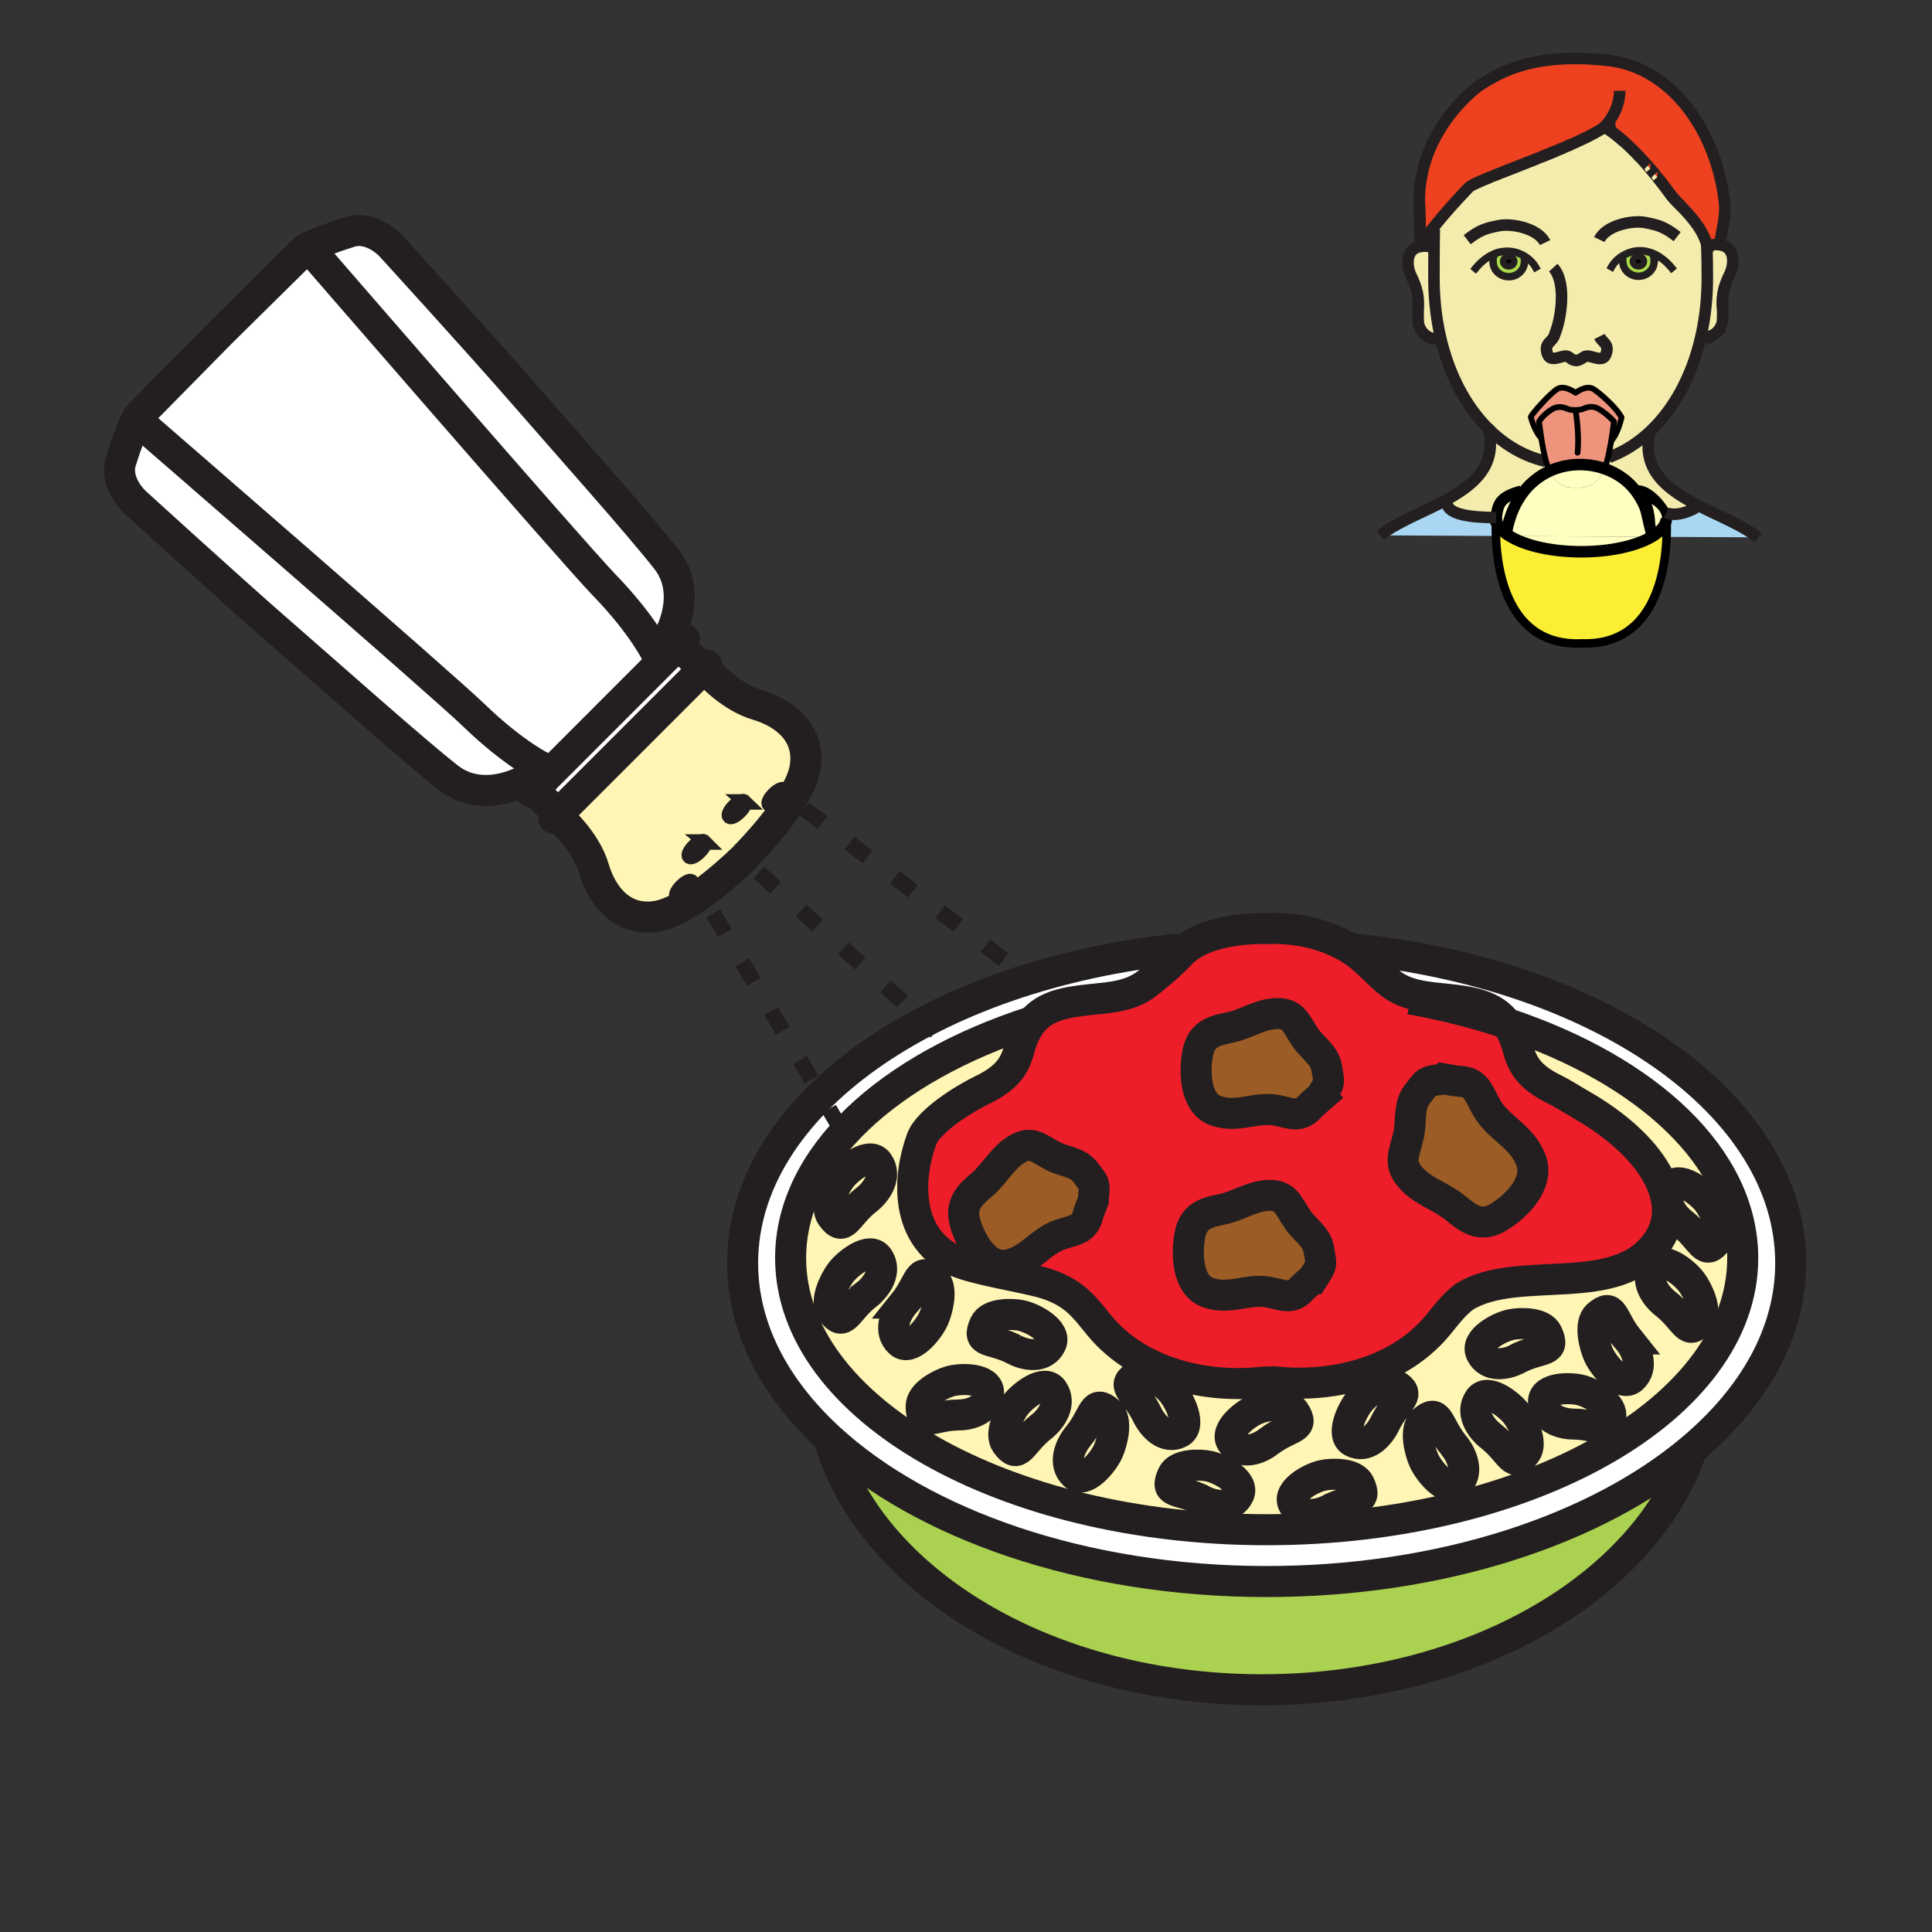 <?xml version="1.0"?><svg xmlns="http://www.w3.org/2000/svg" width="850.48" height="850.484" viewBox="0 0 850.48 850.484" overflow="visible"><rect x="0" y="0" width="850.48" height="850.484" fill="#333333" stroke="none"/><path d="M772.541 235.614l-.624.917-38.27-.199c.152-4.16-.004-7.191-.069-8.181v-.004c.004-.105.007-.21.007-.315 0-.062 0-.123-.003-.185-.004-.011-.004-.021-.004-.033 0 0 .004-.003 0-.007a5.682 5.682 0 0 0-.388-1.846l.286-.105c2.901 1.451 7.979.725 13.056-2.176l.417-1.309c8.921 4.646 18.763 8.512 25.592 13.443z" fill="#a9d7f3"></path><path d="M751.449 108.228l.682-.007a9.906 9.906 0 0 1 3.351-.577c.563 0 1.14.047 1.73.142 7.075 1.135 6.121 9.077 4.178 13.034-.958 1.951-1.632 3.655-2.104 5.189-.058.192-.116.38-.167.565-.047.17-.094.337-.138.504-.058.229-.116.454-.163.671-.072.305-.135.602-.185.893-.494 2.611-.418 4.787-.345 7.107.054 1.715.108 3.511-.062 5.618-.109 1.331-.893 3.264-2.404 4.783-.088.091-.182.178-.276.265a7.712 7.712 0 0 1-.595.497c-.21.156-.428.304-.652.446a8.32 8.32 0 0 1-.718.388 8.838 8.838 0 0 1-.78.319c-.986.341-2.114.508-3.383.421a10.6 10.6 0 0 1-.726-.076c1.875-8.134 2.879-16.885 2.879-26.074 0-4.896-.062-8.326-.214-14.107h.092z" fill="#f4ecad" class="aac-skin-fill"></path><path d="M706.296 55.967c-3.289 2.295-8.648 4.954-14.854 7.695-.362.16-.732.323-1.103.482-.739.323-1.49.649-2.252.972-.569.243-1.146.486-1.723.732-.388.16-.776.323-1.164.486a531.968 531.968 0 0 1-5.323 2.187c-.595.239-1.193.479-1.792.722l-1.196.479c-3.185 1.272-6.357 2.517-9.382 3.706-2.273.888-4.461 1.748-6.517 2.564-.171.065-.341.134-.512.203-.337.134-.674.265-1.004.399-.33.13-.656.261-.979.392-.322.127-.639.257-.954.384-.623.25-1.232.497-1.82.74l-.863.355c-.282.116-.562.232-.834.348-.271.112-.536.225-.798.337a44.05 44.05 0 0 0-.765.326c-.247.105-.49.21-.726.315-.235.102-.468.203-.688.305a78.381 78.381 0 0 0-1.545.711c-.189.087-.366.178-.541.261-.953.472-1.679.881-2.136 1.215 0 0-9.483 9.773-16.051 18.183-2.063 2.647-3.84 5.153-4.946 7.184a17.67 17.67 0 0 0-.432.831l-.62-20.04c0-31.982 26.096-50.542 26.096-50.542 3.024-2.053 5.041-3.083 5.041-3.083 13.316-7.92 30.531-10.712 52.489-8.152 26.513 3.09 46.861 29.501 50.741 62.372.631 5.345-.885 10.995-1.81 16.652l-1.854 1.955a9.915 9.915 0 0 0-3.351.577l-.682.007a10.64 10.64 0 0 0-.102-.442c-1.639-6.579-6.97-12.5-11.118-16.819-.192-.203-.385-.399-.573-.595-.186-.192-.37-.385-.552-.569-.09-.094-.181-.185-.268-.279-1.415-1.461-2.59-2.688-3.271-3.63a187.611 187.611 0 0 0-5.335-7.024c-.214-.268-.424-.533-.638-.798 0-.003-.004-.003-.004-.003-.424-.526-.845-1.041-1.258-1.545a76.827 76.827 0 0 0-.958-1.142c-.091-.116-.185-.225-.279-.337-.203-.239-.406-.475-.605-.711l-.004-.003a145.32 145.32 0 0 0-4.608-5.139c-.272-.29-.544-.577-.816-.856-.62-.649-1.226-1.266-1.82-1.857a108.811 108.811 0 0 0-3.782-3.604 104.661 104.661 0 0 0-1.679-1.479 72.737 72.737 0 0 0-2.893-2.368 49.765 49.765 0 0 0-3.249-2.339c-.178-.116-.334-.218-.476-.305-.047-.029-.091-.058-.134-.083-.428-.269-.649-.384-.649-.384-.028.015-.05.033-.079.051z" fill="#ed4120" class="aac-hair-fill"></path><path d="M712.309 114.023l1.966.019c.015.217.084.442.084.961 0 3.645 3.093 6.6 6.915 6.6 3.812 0 6.908-2.956 6.908-6.6 0-.591.022-.99-.011-1.342a1.7 1.7 0 0 0-.04-.276c.004-.003.004-.003 0-.003a2.293 2.293 0 0 0-.13-.414l.344-1.103c-2.085-.979-4.352-1.526-6.777-1.476-3.308.077-6.706 1.447-9.259 3.634zm-18.255 44.671c-.087.015-.171.025-.262.04l.588-.037c-.112 0-.225 0-.326-.003zm-39.177-45.385l2.39.493c-.043.366-.015.78-.015 1.404 0 3.648 3.098 6.6 6.912 6.6 3.818 0 6.908-2.952 6.908-6.6l1.335-1.549c-2.455-1.853-5.53-2.995-8.537-3.064a14.734 14.734 0 0 0-3.22.291c-.377.072-.751.163-1.117.272a9.601 9.601 0 0 0-.548.167c-.544.174-1.08.381-1.599.613-.866.386-1.704.851-2.509 1.373zm-20.612 35.742c-1.97-8.316-3.025-17.288-3.025-26.716 0-3.017.004-8.308.048-13.411.021-2.857.058-5.657.112-7.971l-.624-.486c6.567-8.41 16.051-18.183 16.051-18.183.457-.334 1.183-.744 2.136-1.215.175-.083.352-.17.541-.261a78.381 78.381 0 0 1 2.233-1.016c.235-.105.479-.21.726-.315.25-.109.504-.218.765-.326.262-.113.526-.225.798-.337.272-.112.552-.229.834-.348.283-.116.569-.236.863-.355.588-.243 1.197-.49 1.82-.74l.954-.384c.323-.127.649-.258.979-.392l1.004-.399c.171-.069.341-.138.512-.203 2.056-.813 4.243-1.672 6.517-2.564 3.024-1.186 6.197-2.434 9.382-3.706l1.196-.479a488.427 488.427 0 0 0 10.002-4.127 220.02 220.02 0 0 0 2.252-.972c.37-.16.74-.323 1.103-.482 6.205-2.742 11.564-5.4 14.854-7.695.139.124.396.232.729.33.043.025.087.054.134.083a18.182 18.182 0 0 1 .657.425c.127.083.258.174.399.268.21.145.438.301.686.475.572.406 1.236.896 1.983 1.476.428.333.885.696 1.367 1.088.482.396.99.823 1.526 1.28a104.661 104.661 0 0 1 1.679 1.479c1.019.925 2.117 1.955 3.281 3.104.164.164.334.33.501.5.595.591 1.2 1.208 1.82 1.857.272.279.54.566.816.856a143.562 143.562 0 0 1 4.608 5.139c.004.003 0 .003 0 .003.203.232.403.468.609.711.095.112.188.221.279.337.319.374.635.754.958 1.142.413.504.834 1.019 1.258 1.545.004.003 0 .003 0 .003.214.261.428.53.642.798a189.354 189.354 0 0 1 5.331 7.024c.682.943 1.857 2.169 3.275 3.63.087.094.178.185.268.279.182.185.363.377.552.569l.573.595c4.148 4.319 9.479 10.241 11.118 16.819l.011.442c.152 5.781.214 9.211.214 14.107 0 9.189-1.004 17.94-2.879 26.074-4.025 17.472-12.069 32.083-22.84 41.976-5.276 4.852-11.209 8.569-17.639 10.941l-.366-.09c.271-1.132.525-2.31.758-3.489.258-1.302.486-2.604.689-3.844l.119.018c2.941-3.285 4.41-10.205 4.41-10.205-.138-.396-1.883-2.734-1.883-2.734-2.229-2.981-8.051-8.287-10.658-9.802-3.111-1.82-7.698 1.726-7.698 1.726s-4.842-3.546-7.957-1.726c-3.111 1.813-11.241 10.894-11.761 12.362 0 0 1.469 5.886 4.41 9.171l.182-.029c.504 3.228 1.204 7.024 2.078 10.245l-.327.091c-9.189-2.169-17.516-6.985-24.587-13.886v-.004c-.312-.304-.62-.613-.929-.924-9.51-9.68-16.651-23.203-20.429-39.152z" fill="#f4ecad" class="aac-skin-fill"></path><path d="M732.08 223.785c-1.748-2.329-4.913-4.428-8.881-6.154 2.303 4.087 4.032 9.806 3.391 15.376-1.763-6.814-1.414-8.402-4.116-13.2-.392-.7-.834-1.327-1.222-1.944-3.427-5.454-8.791-9.403-14.919-11.539.558-1.443 1.065-3.206 1.516-5.088l.366.09c6.43-2.372 12.362-6.089 17.639-10.941l.359.384c-3.518 16.047 7.601 24.566 20.736 31.402l-.417 1.309c-5.077 2.901-10.154 3.626-13.056 2.176l-.286.105a7.798 7.798 0 0 0-1.11-1.976z" fill="#f4ecad" class="aac-skin-fill"></path><path d="M739.656 90.372c.188.196.381.392.573.595l-.573-.595zM739.104 89.802c.182.185.366.377.552.569-.188-.192-.37-.384-.552-.569zM735.565 85.893c.682.943 1.856 2.169 3.271 3.63-1.418-1.461-2.594-2.688-3.275-3.63a187.694 187.694 0 0 0-5.331-7.024c1.716 2.15 3.5 4.489 5.335 7.024z" fill="#9c5b16"></path><path d="M733.578 228.151c.065.99.222 4.021.069 8.181l-6.546-.036c3.953-2.328 6.318-5.128 6.477-8.145z" fill="#fff"></path><path d="M727.102 236.296l6.546.036c-.414 11.34-3.13 31.093-16.319 40.954-5.259 3.931-12.182 6.292-21.287 5.918l.094.029c-32.231 1.324-37.12-31.597-37.624-47.296l6.056.029s0 .003.004.003c.109.069.222.138.337.207 3.445 2.078 8.139 3.786 13.644 4.957 5.236 1.121 11.209 1.751 17.552 1.751 12.004 0 22.694-2.27 29.556-5.795.497-.256.98-.521 1.441-.793z" fill="#fbee34"></path><path d="M726.59 233.007c.642-5.57-1.088-11.289-3.391-15.376 3.968 1.726 7.133 3.826 8.881 6.154.871 1.411 1.429 2.759 1.498 3.822.004.003 0 .007 0 .007a.093.093 0 0 1 .004.033c.003.062.003.124.003.185 0 .105-.003.21-.007.315v.004c-.159 3.017-2.524 5.816-6.477 8.145l-1.187-.007c.331-1.077.549-2.176.676-3.282z" fill="#ffffc2"></path><path d="M733.578 227.614c0 .011 0 .022.004.033 0-.011 0-.022-.004-.033z" fill="#f4ecad" class="aac-skin-fill"></path><path d="M733.19 225.761c.231.606.366 1.222.388 1.846-.069-1.063-.627-2.412-1.498-3.822a7.798 7.798 0 0 1 1.11 1.976z" fill="#9e5b16"></path><path d="M729.593 78.07c.214.265.424.53.638.798-.214-.268-.428-.537-.642-.798h.004zM729.589 78.067l.004.003h-.004z" fill="#f4ecad" class="aac-skin-fill"></path><path d="M728.345 111.865l-.344 1.103c.058.142.102.276.13.414.004 0 .004 0 0 .003.019.087.033.182.04.276.033.352.011.75.011 1.342 0 3.645-3.097 6.6-6.908 6.6-3.822 0-6.915-2.956-6.915-6.6 0-.519-.069-.744-.084-.961l-1.966-.019c2.554-2.187 5.951-3.557 9.259-3.633 2.425-.051 4.692.496 6.777 1.475zm-4.616 3.196c0-1.226-1.117-2.223-2.495-2.223s-2.495.997-2.495 2.223c0 1.229 1.117 2.223 2.495 2.223s2.495-.994 2.495-2.223zM728.131 113.385z" fill="#abda4d"></path><path d="M727.373 75.38c.319.374.639.754.958 1.142-.323-.388-.639-.769-.958-1.142z" fill="#9c5b16"></path><path d="M725.915 236.289l1.187.007a28.31 28.31 0 0 1-1.443.794l-.004-.003c.094-.265.181-.53.26-.798z" fill="#9e5b16"></path><path d="M727.094 75.042c-.206-.243-.406-.479-.609-.711h.004c.199.236.402.472.605.711z" fill="#f4ecad" class="aac-skin-fill"></path><path fill="#f4ecad" d="M726.484 74.328l.004.004h-.004z" class="aac-skin-fill"></path><path d="M726.59 233.007a18.322 18.322 0 0 1-.675 3.282l-61.345-.319c-.004 0-.004 0-.004-.003a19.341 19.341 0 0 1-2.154-1.53l.71-.076c1.354-7.511 4.095-13.479 7.707-18.049 3.19-4.033 7.057-6.974 11.245-8.911.004.004.004.011.008.015 2.97 6.372 7.836 7.518 11.895 7.264 4.058.254 8.925-.892 11.895-7.264.156-.337.312-.704.461-1.091 6.128 2.136 11.492 6.085 14.919 11.539.388.617.83 1.244 1.222 1.944 2.702 4.796 2.353 6.385 4.116 13.199z" fill="#ffffc2"></path><path d="M664.57 235.97l61.345.319c-.079.268-.166.533-.261.798l.004.003c-6.861 3.525-17.552 5.795-29.556 5.795-6.343 0-12.315-.631-17.552-1.751-5.505-1.171-10.198-2.879-13.644-4.957-.114-.07-.226-.138-.336-.207z" fill="#ffffc2"></path><ellipse cx="721.233" cy="115.06" rx="2.495" ry="2.223"></ellipse><path d="M721.06 68.333c.272.279.544.566.816.856-.276-.29-.544-.576-.816-.856z" fill="#9c5b16"></path><path d="M718.738 65.976c.167.164.334.33.501.5-.167-.17-.337-.336-.501-.5zM714.598 62.107c.279.247.565.5.859.765-.294-.265-.58-.518-.859-.765zM713.777 61.393z" fill="#f4ecad" class="aac-skin-fill"></path><path d="M711.942 180.982s1.745 2.339 1.883 2.734c0 0-1.469 6.919-4.41 10.205l-.119-.018c.758-4.591 1.156-8.37 1.156-8.37s-2.68-3.115-6.574-5.451c-3.257-1.955-5.879-.519-7.261 0-1.389.522-4.758.605-6.143.087-1.386-.519-4.008-1.955-7.268 0-3.888 2.339-5.708 5.364-5.708 5.364s.333 3.129.961 7.151l-.182.029c-2.941-3.286-4.41-9.171-4.41-9.171.52-1.468 8.649-10.549 11.761-12.362 3.115-1.82 7.957 1.726 7.957 1.726s4.587-3.546 7.698-1.726c2.609 1.515 8.43 6.821 10.659 9.802z" fill="#ee947d"></path><path d="M712.251 60.112zM710.884 59.024c.428.33.885.692 1.367 1.088a92.644 92.644 0 0 0-1.367-1.088z" fill="#f4ecad" class="aac-skin-fill"></path><path d="M710.452 185.533s-.398 3.779-1.156 8.37c-.203 1.24-.432 2.542-.689 3.844a86.606 86.606 0 0 1-.758 3.489c-.45 1.882-.958 3.645-1.516 5.088-7.656-2.673-16.504-2.513-24.258 1.077-.562-1.211-1.077-2.759-1.537-4.471-.874-3.22-1.574-7.017-2.078-10.245-.628-4.022-.961-7.151-.961-7.151s1.82-3.024 5.708-5.364c3.26-1.955 5.882-.519 7.268 0 1.385.519 4.754.436 6.143-.087 1.382-.519 4.004-1.955 7.261 0 3.893 2.335 6.573 5.45 6.573 5.45z" fill="#ee947d"></path><path d="M708.9 57.548zM708.215 57.073c.21.142.438.301.686.475-.248-.173-.476-.33-.686-.475zM707.815 56.805c.127.083.258.17.399.268-.141-.094-.272-.185-.399-.268zM707.159 56.381z" fill="#f4ecad" class="aac-skin-fill"></path><path d="M706.333 206.324c-.149.388-.305.754-.461 1.091-2.97 6.372-7.837 7.518-11.895 7.264.015-.003.028-.003.043-.003h-.087c.015 0 .029 0 .044.003-4.059.254-8.925-.892-11.895-7.264-.004-.003-.004-.011-.008-.015 7.755-3.589 16.603-3.749 24.259-1.076z" fill="#ffffc2"></path><path d="M694.021 214.675c-.015 0-.028 0-.043.003-.015-.003-.029-.003-.044-.003h.087z" fill="#9e5b16"></path><path d="M690.34 64.145c.37-.16.74-.323 1.103-.482-.363.159-.733.322-1.103.482zM686.365 65.849c.577-.247 1.153-.489 1.723-.732-.569.246-1.146.489-1.723.732zM680.538 202.929c.46 1.712.976 3.26 1.537 4.471-4.188 1.937-8.055 4.878-11.245 8.911l-1.179-.083c-9.773 2.73-10.154 5.802-11.032 11.604-11.141 0-21.606-1.316-21.606-6.527l-1.494-.635c12.758-6.764 23.318-15.256 19.881-30.952l.225-.584c7.071 6.901 15.397 11.717 24.587 13.886l.326-.091zM679.878 68.522zM678.086 69.244c.599-.243 1.197-.482 1.792-.722-.595.243-1.193.482-1.792.722zM667.508 73.429c3.024-1.189 6.197-2.434 9.382-3.706-3.185 1.272-6.358 2.52-9.382 3.706z" fill="#f4ecad" class="aac-skin-fill"></path><path d="M657.267 113.802l-2.39-.493a18.672 18.672 0 0 1 2.51-1.375 15.918 15.918 0 0 1 3.264-1.052 14.79 14.79 0 0 1 3.22-.291c3.007.069 6.082 1.211 8.537 3.064l-1.335 1.549c0 3.648-3.09 6.6-6.908 6.6-3.814 0-6.912-2.952-6.912-6.6-.001-.622-.029-1.036.014-1.402zm6.876 3.496c1.374 0 2.491-.994 2.491-2.219 0-1.229-1.117-2.23-2.491-2.23-1.382 0-2.491 1.001-2.491 2.23-.001 1.225 1.109 2.219 2.491 2.219z" fill="#abda4d"></path><path d="M669.651 216.228l1.179.083c-3.612 4.569-6.354 10.538-7.707 18.049l-.71.076c-2.43-1.995-3.794-4.236-3.794-6.604.878-5.802 1.259-8.874 11.032-11.604z" fill="#ffffc2"></path><path d="M666.634 115.079c0 1.226-1.117 2.219-2.491 2.219-1.382 0-2.491-.994-2.491-2.219 0-1.229 1.109-2.23 2.491-2.23 1.374-.001 2.491 1 2.491 2.23z"></path><path d="M664.566 235.966c0 .003 0 .003.004.003-.004.001-.004-.003-.004-.003z" fill="#ffffc2"></path><path d="M664.566 235.966l-6.056-.029c-.112-3.503-.008-6.146.062-7.365.032 2.078 1.52 4.076 3.793 5.868.559.442 1.172.87 1.817 1.284.128.083.255.162.384.242z" fill="#fff"></path><path d="M664.183 235.723a22.164 22.164 0 0 1-1.817-1.284l.048-.003c.535.442 1.126.87 1.769 1.287zM662.413 234.436l-.048.003c-2.273-1.792-3.761-3.79-3.793-5.868.019-.359.036-.595.044-.689.003-.033.003-.051.003-.051 0 2.369 1.364 4.61 3.794 6.605z" fill="#fff"></path><path d="M660.991 75.993zM660.65 110.883c-.377.076-.747.167-1.117.272.366-.109.74-.2 1.117-.272zM659.476 76.595c.33-.134.667-.265 1.004-.399l-1.004.399zM658.496 76.986c.323-.131.649-.261.979-.392-.329.135-.656.265-.979.392z" fill="#f4ecad" class="aac-skin-fill"></path><path d="M658.619 227.832s0 .018-.003.051c-.037.232-.051.46-.044.689-.069 1.219-.174 3.862-.062 7.365l-50.901-.268c7.036-5.632 18.118-9.806 27.909-14.999l1.494.635c.001 5.211 10.467 6.527 21.607 6.527z" fill="#a9d7f3"></path><path d="M658.572 228.572a3.642 3.642 0 0 1 .044-.689c-.008.094-.025.33-.044.689z" fill="#a9d7f3"></path><path d="M657.542 77.371c.315-.127.632-.257.954-.384l-.954.384zM658.985 111.321zM655.624 189.13v.004a62.528 62.528 0 0 1-.929-.928c.309.312.618.62.929.924zM654.858 78.466c.283-.116.569-.236.863-.355-.293.119-.579.239-.863.355zM654.024 78.814c.272-.116.552-.232.834-.348-.282.119-.561.236-.834.348zM653.227 79.151zM651.736 79.793zM650.09 80.533zM648.962 81.069c.175-.083.352-.174.541-.261-.19.091-.366.178-.541.261zM634.265 149.051c-6.528 1.131-9.654-4.218-9.879-6.988-.605-7.358 1.56-10.901-3.166-20.541-1.943-3.96-2.897-11.902 4.174-13.033h.004c1.86-.301 3.562-.112 5.081.432l.809.003a1618.69 1618.69 0 0 0-.048 13.411c-.001 9.429 1.055 18.4 3.025 26.716z" fill="#f4ecad" class="aac-skin-fill"></path><path fill="#9c5b16" d="M624.777 88.442l.62 20.04-.003.007z"></path><g fill="none"><path d="M729.589 78.07c.214.261.428.53.642.798M726.484 74.332c.203.232.403.468.609.711M655.624 189.134v-.004c-.312-.304-.62-.613-.929-.924M707.635 56.686c-.178-.116-.334-.218-.476-.305M715.457 62.872a104.661 104.661 0 0 0-1.679-1.479c-.536-.457-1.044-.885-1.526-1.28a86.476 86.476 0 0 0-1.367-1.088 57.738 57.738 0 0 0-1.983-1.476c-.247-.174-.476-.33-.686-.475-.142-.094-.272-.185-.399-.268M719.239 66.477c-.167-.17-.337-.337-.501-.5M721.876 69.189c-.272-.29-.544-.577-.816-.856M726.488 74.332l-.004-.004M728.331 76.522a76.827 76.827 0 0 0-.958-1.142M729.593 78.07l-.004-.003M738.837 89.523c-1.415-1.461-2.59-2.688-3.271-3.63a187.611 187.611 0 0 0-5.335-7.024M740.229 90.966c-.192-.203-.385-.399-.573-.595-.186-.192-.37-.385-.552-.569M625.829 107.651c-.156.29-.301.569-.432.838v-.007l-.62-20.04M649.503 80.809c-.189.09-.366.178-.541.261M651.048 80.098c-.334.149-.653.294-.958.435M652.462 79.478c-.247.105-.49.21-.726.315M655.722 78.11l-.863.355c-.282.12-.562.236-.834.348-.271.112-.536.225-.798.337M660.479 76.196l-1.004.399c-.33.134-.656.265-.979.392l-.954.384M676.89 69.723c-3.185 1.272-6.357 2.52-9.382 3.706-2.273.892-4.461 1.751-6.517 2.564M685.201 66.335a531.968 531.968 0 0 1-5.323 2.187c-.595.243-1.193.482-1.792.722M688.088 65.117c-.569.247-1.146.49-1.723.732M691.442 63.663c-.362.16-.732.323-1.103.482M754.952 146.912a6.996 6.996 0 0 1-.652.446 6.763 6.763 0 0 1-.718.388c-.251.12-.512.229-.78.319-.986.341-2.114.508-3.383.421M755.823 146.15a4.975 4.975 0 0 1-.276.265M758.634 128.642c-.49 2.611-.418 4.787-.345 7.107M758.981 127.078c-.058.225-.112.45-.163.671M759.286 126.009c-.058.192-.116.38-.167.565" stroke="#231f20" stroke-width="5.077"></path><path d="M728.131 113.385c.019.087.033.182.04.276" stroke="#231f20" stroke-width="3.285" stroke-linecap="square" stroke-miterlimit="10"></path><path stroke="#231f20" stroke-width="5.077" d="M630.479 108.921l.808.003"></path><path d="M660.65 110.883a14.79 14.79 0 0 1 3.22-.291c3.007.069 6.082 1.211 8.537 3.064 1.473 1.106 2.724 2.477 3.594 4.018M658.985 111.321c.182-.062.363-.116.548-.167M649.531 118.172c1.556-1.871 3.344-3.561 5.346-4.863a18.672 18.672 0 0 1 2.51-1.375" stroke="#231f20" stroke-width="3.285" stroke-linecap="square" stroke-miterlimit="10"></path><path d="M671.072 115.206c0 3.648-3.09 6.6-6.908 6.6-3.814 0-6.912-2.952-6.912-6.6 0-.624-.028-1.038.015-1.404.025-.159.051-.315.109-.468M735.902 117.965c-2.103-2.542-4.652-4.74-7.558-6.1-2.085-.979-4.352-1.526-6.777-1.476-3.308.076-6.705 1.447-9.259 3.633-1.164.994-2.15 2.165-2.875 3.449" stroke="#231f20" stroke-width="3.285" stroke-linecap="square" stroke-miterlimit="10"></path><path d="M714.274 114.042c.015.217.084.442.084.961 0 3.645 3.093 6.6 6.915 6.6 3.812 0 6.908-2.956 6.908-6.6 0-.591.022-.99-.011-1.342a1.7 1.7 0 0 0-.04-.276c.004-.003.004-.003 0-.003a1.783 1.783 0 0 0-.127-.414" stroke="#231f20" stroke-width="3.285" stroke-linecap="square" stroke-miterlimit="10"></path><path d="M630.479 108.921c-1.52-.544-3.221-.733-5.081-.432h-.004c-7.071 1.131-6.117 9.073-4.174 13.033 4.726 9.639 2.561 13.182 3.166 20.541.225 2.771 3.351 8.12 9.879 6.988.062-.007.126-.019.195-.033M752.131 108.221a9.906 9.906 0 0 1 3.351-.577c.563 0 1.14.047 1.73.142 7.075 1.135 6.121 9.077 4.178 13.034-.958 1.951-1.632 3.655-2.104 5.189-.058.192-.116.38-.167.565-.047.17-.094.337-.138.504-.058.229-.116.454-.163.671-.072.305-.135.602-.185.893-.494 2.611-.418 4.787-.345 7.107.054 1.715.108 3.511-.062 5.618-.109 1.331-.893 3.264-2.404 4.783-.088.091-.182.178-.276.265a7.712 7.712 0 0 1-.595.497c-.21.156-.428.304-.652.446a8.32 8.32 0 0 1-.718.388 8.838 8.838 0 0 1-.78.319c-.986.341-2.114.508-3.383.421a10.6 10.6 0 0 1-.726-.076 8.48 8.48 0 0 1-.548-.087" stroke="#231f20" stroke-width="5.077"></path><path d="M680.211 203.02c-9.189-2.169-17.516-6.985-24.587-13.886a62.528 62.528 0 0 1-.929-.928c-9.512-9.683-16.652-23.206-20.431-39.155-1.97-8.316-3.025-17.288-3.025-26.716 0-3.017.004-8.308.048-13.411.021-2.857.058-5.657.112-7.971M751.326 107.039l.021.747.011.442c.152 5.781.214 9.211.214 14.107 0 9.189-1.004 17.94-2.879 26.074-4.025 17.472-12.069 32.083-22.84 41.976-5.276 4.852-11.209 8.569-17.639 10.941M694.054 158.694c3.296-.613 2.705-2.564 6.241-1.705 3.046.736 6.277 2.252 7.039-2.509.521-3.278-1.944-3.714-3.253-6.347M694.054 158.694c.102.003.214.003.326.003l-.588.037c.091-.015.175-.026.262-.04zM683.751 117.816c5.469 5.998 3.812 20.09 1.367 27.427l-1.03 2.861c-1.309 2.629-3.771 3.061-3.253 6.339.762 4.762 3.996 3.239 7.039 2.506 3.518-.848 2.724 1.6 6.18 1.745" stroke="#231f20" stroke-width="5.077"></path><path d="M666.634 115.079c0 1.226-1.117 2.219-2.491 2.219-1.382 0-2.491-.994-2.491-2.219 0-1.229 1.109-2.23 2.491-2.23 1.374-.001 2.491 1 2.491 2.23z" stroke="#231f20" stroke-width="2.757"></path><ellipse cx="721.233" cy="115.06" rx="2.495" ry="2.223" stroke="#231f20" stroke-width="2.757"></ellipse><path d="M680.128 106.807c-2.948-6.212-14.484-8.631-20.326-7.463-5.487 1.092-8.21 1.751-13.933 6.19M704.033 105.45c2.952-6.216 14.488-8.638 20.326-7.467 5.498 1.091 8.218 1.748 13.937 6.19" stroke="#231f20" stroke-width="5.077"></path><path d="M757.335 105.689c.925-5.657 2.44-11.307 1.81-16.652-3.88-32.871-24.229-59.282-50.741-62.372-21.958-2.56-39.173.232-52.489 8.152 0 0-2.017 1.03-5.041 3.083 0 0-26.096 18.56-26.096 50.542l.616 20.047c0-.004.004-.004.004-.007.131-.269.272-.544.432-.831 1.106-2.031 2.883-4.537 4.946-7.184 6.567-8.41 16.051-18.183 16.051-18.183.457-.334 1.183-.744 2.136-1.215.175-.083.352-.174.541-.261a78.381 78.381 0 0 1 2.233-1.016c.235-.105.479-.21.726-.315.25-.109.504-.218.765-.326.262-.113.526-.225.798-.337.272-.116.552-.232.834-.348.283-.116.569-.236.863-.355.588-.243 1.197-.49 1.82-.74.315-.127.632-.257.954-.384.323-.131.649-.261.979-.392.33-.134.667-.265 1.004-.399.171-.069.341-.138.512-.203 2.056-.816 4.243-1.676 6.517-2.564 3.024-1.189 6.197-2.434 9.382-3.706l1.196-.479c.599-.243 1.197-.482 1.792-.722a488.427 488.427 0 0 0 6.487-2.673c.577-.247 1.153-.489 1.723-.732a220.02 220.02 0 0 0 2.252-.972c.37-.16.74-.323 1.103-.482 6.205-2.742 11.564-5.4 14.854-7.695.029-.018.051-.036.08-.054 0 0 .222.116.649.384.043.025.087.054.134.083a18.182 18.182 0 0 1 .657.425 49.53 49.53 0 0 1 3.068 2.219 75.941 75.941 0 0 1 3.713 3.082c.279.246.565.5.859.765a107.627 107.627 0 0 1 3.782 3.604c.595.591 1.2 1.208 1.82 1.857.272.279.54.566.816.856a143.562 143.562 0 0 1 4.608 5.139c.004.003 0 .003 0 .003h.004c.199.236.402.472.605.711.095.112.188.221.279.337.319.374.635.754.958 1.142.413.504.834 1.019 1.258 1.545.004.003 0 .003 0 .003h.004c.214.265.424.53.638.798a189.354 189.354 0 0 1 5.331 7.024c.682.943 1.857 2.169 3.275 3.63.087.094.178.185.268.279.182.185.363.377.552.569l.573.595c4.148 4.319 9.479 10.241 11.118 16.819.036.145.069.29.102.442.196.885.33 1.788.377 2.698" stroke="#231f20" stroke-width="5.077"></path><path d="M711.207 56.837c-.62.004-2.927-.174-4.182-.54-.334-.098-.591-.207-.729-.33a.337.337 0 0 1-.098-.13c3.797-3.699 6.789-9.73 6.789-15.848M655.399 189.718c3.438 15.695-7.123 24.188-19.881 30.952-9.791 5.193-20.873 9.367-27.909 14.999M726.213 190.77c-3.518 16.047 7.601 24.566 20.736 31.402 8.921 4.646 18.763 8.511 25.592 13.443.5.359.99.733 1.458 1.106" stroke="#231f20" stroke-width="5.077"></path><path d="M709.415 193.921c2.941-3.285 4.41-10.205 4.41-10.205-.138-.396-1.883-2.734-1.883-2.734-2.229-2.981-8.051-8.287-10.658-9.802-3.111-1.82-7.698 1.726-7.698 1.726s-4.842-3.546-7.957-1.726c-3.111 1.813-11.241 10.894-11.761 12.362 0 0 1.469 5.886 4.41 9.171" stroke="#000" stroke-width="2.538" stroke-linecap="round" stroke-linejoin="round"></path><path d="M682.075 207.4c-.562-1.211-1.077-2.759-1.537-4.471-.874-3.22-1.574-7.017-2.078-10.245-.628-4.022-.961-7.151-.961-7.151s1.82-3.024 5.708-5.364c3.26-1.955 5.882-.519 7.268 0 1.385.519 4.754.436 6.143-.087 1.382-.519 4.004-1.955 7.261 0 3.895 2.335 6.574 5.451 6.574 5.451s-.398 3.779-1.156 8.37c-.203 1.24-.432 2.542-.689 3.844" stroke="#000" stroke-width="2.538" stroke-linecap="round" stroke-linejoin="round"></path><path d="M708.606 197.747a86.606 86.606 0 0 1-.758 3.489c-.45 1.882-.958 3.645-1.516 5.088M693.586 180.688s1.729 9.948.866 18.597" stroke="#000" stroke-width="2.538" stroke-linecap="round" stroke-linejoin="round"></path><path d="M658.619 227.832c0 2.368 1.364 4.609 3.794 6.604.536.442 1.127.87 1.77 1.287" stroke="#000" stroke-width="5.077"></path><path d="M733.578 227.614a.093.093 0 0 1 .004.033M725.658 237.09l-.004-.003a18.322 18.322 0 0 0 .936-4.08c.642-5.57-1.088-11.289-3.391-15.376 3.968 1.726 7.133 3.826 8.881 6.154a7.798 7.798 0 0 1 1.11 1.976c.231.606.366 1.222.388 1.846" stroke="#000" stroke-width="3.744"></path><path d="M658.619 227.832c.878-5.802 1.259-8.874 11.032-11.604M733.578 228.151c-.159 3.017-2.524 5.816-6.477 8.145a28.31 28.31 0 0 1-1.443.794c-6.861 3.525-17.552 5.795-29.556 5.795-6.343 0-12.315-.631-17.552-1.751-5.505-1.171-10.198-2.879-13.644-4.957a16.602 16.602 0 0 1-.337-.207c-.004 0-.004 0-.004-.003-.13-.08-.257-.16-.384-.243a22.164 22.164 0 0 1-1.817-1.284c-2.273-1.792-3.761-3.79-3.793-5.868a3.642 3.642 0 0 1 .044-.689" stroke="#000" stroke-width="5.077"></path><path d="M721.146 215.502c3.663 0 8.519 4.37 10.934 8.283.871 1.411 1.429 2.759 1.498 3.822.004.003 0 .007 0 .007 0 .011 0 .022.004.033.003.062.003.124.003.185 0 .105-.003.21-.007.315" stroke="#000" stroke-width="3.744"></path><path d="M658.572 228.572c.019-.359.036-.595.044-.689.003-.033.003-.051.003-.051" stroke="#000" stroke-width="5.077"></path><path d="M717.328 277.286c-5.259 3.931-12.182 6.292-21.287 5.918l.094.029c-32.231 1.324-37.12-31.597-37.624-47.296-.112-3.503-.008-6.146.062-7.365M733.553 227.803s.011.12.025.344v.004c.065.99.222 4.021.069 8.181-.414 11.34-3.13 31.093-16.319 40.954" stroke="#000" stroke-width="3.744"></path><path d="M663.123 234.36c1.354-7.511 4.095-13.479 7.707-18.049 3.19-4.033 7.057-6.974 11.245-8.911 7.754-3.59 16.602-3.75 24.258-1.077 6.128 2.136 11.492 6.085 14.919 11.539.388.617.83 1.244 1.222 1.944 2.702 4.798 2.354 6.386 4.116 13.2.109.428.229.878.359 1.353" stroke="#000" stroke-width="5.077"></path><path d="M637.013 221.305c0 5.211 10.466 6.527 21.606 6.527M733.477 225.656c2.901 1.451 7.979.725 13.056-2.176" stroke="#231f20" stroke-width="5.077"></path></g><path fill="none" d="M0 .091h850.394v850.394H0z"></path><g><path d="M136.217 108.651l.438 1.2s115.785 133.68 129.278 147.63c17.388 17.93 23.407 30.88 23.407 30.88l2.257 2.49 7.104-7.09-4.028-4.03s10.542-18.35-1.209-33.43c-11.751-15.09-46.575-54.12-62.877-72.9-19.531-22.49-58.726-65.39-58.726-65.39s-8.275-8.91-17.788-5.93c-8.467 2.63-14.924 5.21-17.856 6.57zM59.16 220.801s42.899 39.2 65.382 58.73c18.788 16.31 57.802 51.13 72.895 62.89 15.093 11.75 33.424 1.19 33.424 1.19l4 4 6.875-6.89-2.219-2.45s-12.951-6.01-30.891-23.38c-13.941-13.51-147.618-129.29-147.618-129.29l-1.2-.43c-1.361 2.92-3.942 9.37-6.589 17.84-2.972 9.53 5.941 17.79 5.941 17.79z" fill="#fff"></path><path d="M134.512 109.561l-37.138 36.66-36.662 37.24-.057.07c-.162.22-.457.78-.848 1.64l1.2.43s133.677 115.78 147.618 129.29c17.94 17.37 30.891 23.38 30.891 23.38l2.219 2.45 49.86-49.87-2.257-2.49s-6.019-12.95-23.407-30.88c-13.493-13.95-129.278-147.63-129.278-147.63l-.438-1.2c-.924.43-1.495.74-1.676.89l-.027.02zM241.736 340.721l-6.875 6.89 10.789 10.79 63.839-63.85-10.789-10.79-7.104 7.09z" fill="#fff"></path><path d="M342.894 351.901c-1.733 1.74-3.581 2.67-4.152 2.1-.562-.56.381-2.41 2.104-4.14 1.733-1.73 3.59-2.67 4.142-2.11.582.57-.37 2.43-2.094 4.15zm-38.566 36.32c.571.57-.372 2.43-2.095 4.16-1.723 1.72-3.58 2.66-4.151 2.1-.562-.57.371-2.42 2.104-4.15 1.723-1.73 3.589-2.68 4.142-2.11zm-14.884 15.08c15.112-2.66 38.452-26.04 38.452-26.04l.267-.33s23.521-23.51 26.187-38.62c2.666-15.13-8.361-24.31-20.978-28.03-11.437-3.38-20.702-13.4-22.34-15.25l-1 .06-.543-.54-63.839 63.85.59.59-.372.73s11.827 9.98 15.541 22.6c3.734 12.61 12.923 23.65 28.035 20.98zm14.131-26.38c-.562-.56.381-2.43 2.114-4.15 1.733-1.73 3.581-2.67 4.142-2.1.571.56-.371 2.42-2.104 4.13-1.724 1.74-3.571 2.69-4.152 2.12zm17.646-17.64c-.562-.57.39-2.44 2.114-4.16 1.724-1.72 3.571-2.66 4.143-2.1.571.57-.372 2.42-2.104 4.14-1.725 1.73-3.582 2.69-4.153 2.12zM381.146 528.331c5.047-3.83 9.389-10.7 5.371-16.431-3.6-5.109-13.274 2.29-16.55 6.721-2.657 3.6-6.989 12.439-3.895 16.689 5.552 7.641 6.351.031 15.074-6.979zM381.146 570.11c5.047-3.829 9.389-10.689 5.371-16.42-3.6-5.109-13.274 2.29-16.55 6.721-2.657 3.6-6.989 12.439-3.895 16.689 5.552 7.63 6.351.031 15.074-6.99z" fill="#fff5b4"></path><path d="M364.843 633.071C382.745 696.26 461.326 743.85 555.56 743.85c91.788 0 168.73-45.149 189.194-105.88-41.89 35.28-110.119 58.23-187.166 58.23-80.569.001-151.484-25.099-192.745-63.129z" fill="#abd150"></path><path d="M411.285 563.391c-6.989-6.18-6.199 1.41-13.274 10.24-4.142 4.89-6.97 12.59-1.866 17.26 4.561 4.17 12.484-5.24 14.779-10.31 1.847-4.11 4.265-13.74.361-17.19zM435.177 613.011c0-6.35-11.989-6.43-17.131-4.91-4.171 1.24-12.637 5.65-12.551 11.021.162 9.6 5.095 3.96 16.074 3.75 6.228.068 13.608-2.762 13.608-9.861z" fill="#fff5b4"></path><path d="M432.349 521.4c-5.694 4.841-9.903 8.83-7.409 17.25 2.438 8.23 8.942 19.78 18.246 18.221 9.837-1.65 14.569-10.23 23.33-13.34 5.666-2.021 10.779-1.78 12.417-8.71.21-.931 2.305-6.25 2.305-6.25.81-8.33.676-6.9-3.275-12.36-3.429-4.75-9.361-4.75-14.046-7.12-7.142-3.63-9.989-7.68-17.607-2.33-5.543 3.88-8.79 10.24-13.961 14.639z" fill="#9c5c25"></path><path d="M446.832 618.681c-2.646 3.61-6.979 12.45-3.885 16.7 5.552 7.63 6.352.03 15.064-6.99 5.047-3.83 9.398-10.689 5.39-16.42-3.599-5.111-13.283 2.29-16.569 6.71zM462.621 591.601c2.742-5.67-7.904-11.43-13.151-12.51-4.256-.88-13.712-.97-15.94 3.84-3.999 8.641 2.818 5.97 12.693 11 5.542 3.03 13.332 4 16.398-2.33zM474.896 631.911c-4.161 4.89-6.971 12.59-1.886 17.26 4.571 4.17 12.494-5.25 14.789-10.311 1.856-4.119 4.256-13.739.361-17.189-6.989-6.18-6.209 1.41-13.264 10.24zM500.739 605.48c-8.104 4.46-1.104 6.57 4.019 16.761 2.743 5.89 8.466 11.529 14.503 8.34 5.409-2.86.096-14.13-3.523-18.26-2.933-3.36-10.494-9.33-14.999-6.841zM516.214 649.271c-4 8.63 2.818 5.98 12.703 11 5.532 3.021 13.321 4 16.388-2.33 2.743-5.67-7.903-11.43-13.15-12.52-4.248-.87-13.722-.97-15.941 3.85z" fill="#fff5b4"></path><path d="M744.755 637.971c27.387-23.04 43.527-51.35 43.527-81.96 0-69.86-84.074-127.78-194.089-138.44.962.59 1.886 1.21 2.771 1.85 5.418 3.93 9.761 9.24 15.084 13.41 6.903 5.41 15.684 6.08 24.082 6.939 11.998 1.21 21.188 2.82 27.072 10.71 62.183 20.74 103.958 59.25 103.958 103.32 0 66.05-93.825 119.59-209.563 119.59S348.034 619.85 348.034 553.8c0-44.66 42.899-83.6 106.462-104.14 5.904-7.051 14.817-8.561 26.292-9.73 8.408-.84 17.188-1.52 24.092-6.93 5.313-4.17 10.427-8.53 15.084-13.41.6-.63 1.229-1.22 1.904-1.77l-2.638-.07c-109.157 11.1-192.327 68.78-192.327 138.26 0 28.46 13.96 54.95 37.938 77.061 41.261 38.029 112.175 63.13 192.746 63.13 77.049 0 145.278-22.95 187.168-58.23z" fill="#fff"></path><path d="M580.614 550.341c-.886-5.87-6.113-8.82-9.188-13.23-4.667-6.739-5.343-11.72-14.475-10.779-6.628.68-12.351 4.67-18.884 5.99-7.189 1.449-12.702 2.88-14.283 11.539-1.553 8.471-1.01 21.87 7.903 25.101 9.399 3.43 17.436-1.78 26.549-.19 5.904 1.03 10.313 3.771 14.865-1.529.609-.71 4.847-4.37 4.847-4.37 4.457-6.942 3.695-5.742 2.666-12.532zM581.376 482.821c4.467-6.94 3.695-5.74 2.676-12.521-.885-5.88-6.122-8.83-9.188-13.24-4.676-6.729-5.352-11.71-14.465-10.77-6.638.67-12.36 4.67-18.902 5.99-7.189 1.439-12.703 2.869-14.284 11.529-1.542 8.471-1 21.87 7.904 25.11 9.417 3.42 17.445-1.79 26.549-.21 5.913 1.03 10.313 3.78 14.874-1.521.608-.708 4.836-4.367 4.836-4.367z" fill="#9c5c25"></path><path d="M553.294 620.241c-4.999 1.97-14.588 9.52-10.979 14.64 4.019 5.7 11.542 3.37 16.513-.58 8.951-6.68 16.112-5.24 10.799-13.05-2.953-4.36-12.276-2.62-16.333-1.01zM582.452 649.44c-5.247 1.08-15.884 6.851-13.15 12.521 3.066 6.33 10.865 5.34 16.397 2.32 9.885-5.021 16.703-2.36 12.703-10.99-2.227-4.82-11.683-4.73-15.95-3.851zM598.869 616.331c-3.609 4.13-8.923 15.41-3.514 18.26 6.037 3.2 11.761-2.45 14.503-8.33 5.123-10.189 12.122-12.3 4.028-16.77-4.513-2.48-12.084 3.489-15.017 6.84zM626.456 625.69c-3.895 3.45-1.495 13.061.362 17.181 2.295 5.069 10.217 14.489 14.778 10.31 5.104-4.67 2.276-12.359-1.876-17.25-7.055-8.83-6.275-16.43-13.264-10.241z" fill="#fff5b4"></path><path d="M673.916 510.671c-4.113-10.62-14.017-13.82-19.35-22.87-3.456-5.87-4.485-11.66-11.96-11.78-.981-.01-6.923-1.05-6.923-1.05-8.675 1.16-7.189.96-11.771 6.75-3.979 5.021-2.514 11.69-3.761 17.54-1.924 8.91-5.333 13.1 1.99 20.33 5.323 5.25 12.607 7.32 18.369 12.04 6.342 5.2 11.445 8.93 19.388 4.04 7.781-4.79 17.914-14.941 14.018-25z" fill="#9c5c25"></path><path d="M651.215 615.991c-4.009 5.72.333 12.59 5.38 16.42 8.713 7.02 9.522 14.609 15.074 6.989 3.095-4.26-1.237-13.1-3.895-16.699-3.275-4.43-12.96-11.82-16.559-6.71zM665.137 583.11c-5.247 1.07-15.884 6.841-13.142 12.5 3.066 6.341 10.856 5.37 16.389 2.33 9.875-5.02 16.702-2.35 12.703-10.989-2.229-4.82-11.693-4.721-15.95-3.841z" fill="#fff5b4"></path><path d="M424.94 538.65c-2.495-8.42 1.714-12.409 7.409-17.25 5.171-4.399 8.418-10.76 13.96-14.64 7.618-5.35 10.466-1.3 17.607 2.33 4.685 2.37 10.617 2.37 14.046 7.12 3.951 5.46 4.085 4.03 3.275 12.36 0 0-2.095 5.319-2.305 6.25-1.638 6.93-6.751 6.689-12.417 8.71-8.761 3.109-13.493 11.689-23.33 13.34-9.303 1.561-15.807-9.989-18.245-18.22zm155.674 11.691c1.028 6.79 1.791 5.59-2.666 12.53 0 0-4.237 3.66-4.847 4.37-4.552 5.3-8.961 2.56-14.865 1.529-9.113-1.59-17.149 3.62-26.549.19-8.913-3.23-9.456-16.63-7.903-25.101 1.581-8.659 7.094-10.09 14.283-11.539 6.533-1.32 12.256-5.311 18.884-5.99 9.132-.94 9.808 4.04 14.475 10.779 3.075 4.412 8.303 7.362 9.188 13.232zm3.438-80.04c1.02 6.78 1.791 5.58-2.676 12.521 0 0-4.228 3.659-4.837 4.369-4.562 5.301-8.961 2.551-14.874 1.521-9.104-1.58-17.132 3.63-26.549.21-8.904-3.24-9.446-16.64-7.904-25.11 1.581-8.66 7.095-10.09 14.284-11.529 6.542-1.32 12.265-5.32 18.902-5.99 9.113-.94 9.789 4.04 14.465 10.77 3.067 4.408 8.304 7.358 9.189 13.238zm70.514 17.5c5.333 9.05 15.236 12.25 19.35 22.87 3.896 10.06-6.237 20.21-14.017 25-7.942 4.89-13.046 1.16-19.388-4.04-5.762-4.72-13.046-6.79-18.369-12.04-7.323-7.23-3.914-11.42-1.99-20.33 1.247-5.85-.219-12.52 3.761-17.54 4.581-5.79 3.096-5.59 11.771-6.75 0 0 5.941 1.04 6.923 1.05 7.474.12 8.503 5.91 11.959 11.78zm8.637-37.321c-5.885-7.89-15.074-9.5-27.072-10.71-8.398-.859-17.179-1.529-24.082-6.939-5.323-4.17-9.666-9.48-15.084-13.41-.886-.64-1.81-1.26-2.771-1.85-10.046-6.21-23.568-9.42-36.318-8.8 0 0-23.769-1.11-36.005 9.05-.676.55-1.305 1.14-1.904 1.77-4.657 4.88-9.771 9.24-15.084 13.41-6.904 5.41-15.684 6.09-24.092 6.93-11.475 1.17-20.388 2.68-26.292 9.73-2.447 2.91-4.38 6.76-5.771 11.93-1.79 6.68-4.476 12.55-16.427 18.29-7.208 3.46-23.549 13.35-26.549 21.49-6.247 16.87-7.323 42.18 13.265 52.979 8.704 4.561 32.272 7.771 41.394 10.7 13.056 4.19 17.293 10.9 23.512 18.41 18.921 22.899 50.479 27.5 72 24.979l5.085-.159c21.502 2.5 53.069-2.08 72-24.99 3.694-4.48 6.704-8.67 11.274-12.21l.371-.271c23.654-14.75 68.182 1.87 85.484-24.85 11.398-17.58-2.98-41.79-33.996-59.59-4.514-2.59-8.646-5.29-11.513-6.66-11.95-5.73-14.646-11.61-16.436-18.29-1.237-4.598-2.903-8.158-4.989-10.939z" fill="#ed1e29"></path><path d="M696.57 612.121c-5.142-1.53-17.121-1.45-17.121 4.899 0 7.101 7.37 9.94 13.598 9.86 10.979.229 15.922 5.86 16.074-3.75.086-5.359-8.39-9.77-12.551-11.009zM703.331 579.161c-3.903 3.46-1.494 13.069.362 17.189 2.285 5.07 10.218 14.49 14.779 10.311 5.104-4.67 2.275-12.37-1.876-17.25-7.066-8.83-6.284-16.44-13.265-10.25zM728.09 557.711c-4.009 5.72.324 12.59 5.381 16.42 8.713 7.02 9.522 14.62 15.074 6.99 3.085-4.261-1.238-13.101-3.896-16.7-3.275-4.43-12.96-11.82-16.559-6.71z" fill="#fff5b4"></path><path d="M449.47 579.091c5.247 1.08 15.894 6.84 13.151 12.51-3.066 6.33-10.856 5.36-16.398 2.33-9.875-5.03-16.692-2.359-12.693-11 2.228-4.81 11.684-4.72 15.94-3.84zm-62.953-25.401c4.019 5.73-.324 12.591-5.371 16.42-8.723 7.021-9.522 14.62-15.074 6.99-3.095-4.25 1.238-13.09 3.895-16.689 3.275-4.431 12.95-11.83 16.55-6.721zm0-41.79c4.019 5.73-.324 12.601-5.371 16.431-8.723 7.01-9.522 14.62-15.074 6.979-3.095-4.25 1.238-13.09 3.895-16.689 3.275-4.431 12.95-11.83 16.55-6.721zm9.627 78.991c-5.104-4.67-2.276-12.37 1.866-17.26 7.075-8.83 6.285-16.42 13.274-10.24 3.904 3.45 1.486 13.08-.362 17.19-2.294 5.069-10.217 14.48-14.778 10.31zm21.902 17.21c5.142-1.52 17.131-1.439 17.131 4.91 0 7.1-7.38 9.93-13.607 9.86-10.979.21-15.913 5.85-16.074-3.75-.087-5.37 8.379-9.78 12.55-11.02zm124.268 26.78c-3.608-5.12 5.98-12.67 10.979-14.64 4.057-1.61 13.38-3.351 16.332 1.01 5.313 7.81-1.848 6.37-10.799 13.05-4.97 3.95-12.493 6.28-16.512.58zm-41.575-29.401c4.505-2.489 12.065 3.48 14.998 6.841 3.619 4.13 8.933 15.399 3.523 18.26-6.037 3.189-11.76-2.45-14.503-8.34-5.122-10.19-12.121-12.301-4.018-16.761zm195.403-119.109c31.016 17.8 45.395 42.01 33.996 59.59-17.303 26.72-61.83 10.1-85.484 24.85l-.371.271c-4.57 3.54-7.58 7.729-11.274 12.21-18.931 22.91-50.498 27.49-72 24.99l-5.085.159c-21.521 2.521-53.079-2.08-72-24.979-6.219-7.51-10.456-14.22-23.512-18.41-9.122-2.93-32.69-6.14-41.394-10.7-20.588-10.8-19.512-36.109-13.265-52.979 3-8.141 19.34-18.03 26.549-21.49 11.951-5.74 14.637-11.61 16.427-18.29 1.391-5.17 3.323-9.02 5.771-11.93-63.563 20.54-106.462 59.479-106.462 104.14 0 66.05 93.825 119.59 209.563 119.59s209.563-53.54 209.563-119.59c0-44.07-41.775-82.58-103.958-103.32 2.086 2.78 3.752 6.341 4.99 10.94 1.79 6.68 4.485 12.56 16.436 18.29 2.863 1.368 6.996 4.068 11.51 6.658zm39.357 36.05c3.6-5.11 13.293 2.28 16.569 6.71 2.656 3.61 6.979 12.44 3.895 16.7-5.562 7.63-6.371.029-15.074-6.99-5.057-3.83-9.39-10.7-5.39-16.42zm-206.582 137.85c-9.885-5.02-16.703-2.37-12.703-11 2.219-4.819 11.693-4.72 15.94-3.85 5.247 1.09 15.894 6.85 13.15 12.52-3.066 6.33-10.855 5.35-16.387 2.33zm40.385 1.69c-2.733-5.67 7.903-11.44 13.15-12.521 4.267-.88 13.723-.97 15.95 3.851 4 8.63-2.818 5.97-12.703 10.99-5.532 3.02-13.331 4.01-16.397-2.32zm26.053-27.37c-5.409-2.85-.096-14.13 3.514-18.26 2.933-3.351 10.504-9.32 15.018-6.84 8.094 4.47 1.095 6.58-4.028 16.77-2.743 5.88-8.466 11.53-14.504 8.33zm31.463 8.28c-1.857-4.12-4.257-13.73-.362-17.181 6.989-6.189 6.209 1.41 13.265 10.24 4.152 4.891 6.98 12.58 1.876 17.25-4.562 4.18-12.484-5.24-14.779-10.309zm29.777-10.46c-5.047-3.83-9.389-10.7-5.38-16.42 3.6-5.11 13.284 2.279 16.56 6.71 2.657 3.6 6.989 12.439 3.895 16.699-5.553 7.621-6.362.031-15.075-6.989zm-4.6-36.801c-2.742-5.659 7.895-11.43 13.142-12.5 4.257-.88 13.722-.979 15.95 3.841 3.999 8.64-2.828 5.97-12.703 10.989-5.532 3.04-13.322 4.011-16.389-2.33zm27.454 21.411c0-6.35 11.979-6.43 17.121-4.899 4.161 1.239 12.637 5.649 12.551 11.01-.152 9.61-5.095 3.979-16.074 3.75-6.228.079-13.598-2.761-13.598-9.861zm24.244-20.67c-1.856-4.12-4.266-13.729-.362-17.189 6.98-6.19 6.199 1.42 13.266 10.25 4.151 4.88 6.979 12.58 1.876 17.25-4.562 4.179-12.494-5.241-14.78-10.311zm29.778-22.22c-5.057-3.83-9.39-10.7-5.381-16.42 3.6-5.11 13.284 2.28 16.56 6.71 2.657 3.6 6.98 12.439 3.896 16.7-5.553 7.63-6.362.029-15.075-6.99zm-290.524 61.25c-3.095-4.25 1.238-13.09 3.885-16.7 3.286-4.42 12.97-11.82 16.569-6.71 4.009 5.73-.343 12.59-5.39 16.42-8.712 7.02-9.512 14.62-15.064 6.99zm30.063 13.79c-5.085-4.67-2.275-12.37 1.886-17.26 7.056-8.83 6.275-16.42 13.265-10.24 3.895 3.45 1.495 13.07-.361 17.189-2.296 5.061-10.219 14.481-14.79 10.311z" fill="#fff5b4"></path><path d="M735.499 522.421c-4 5.72.333 12.59 5.39 16.42 8.703 7.02 9.513 14.62 15.074 6.99 3.085-4.26-1.238-13.09-3.895-16.7-3.276-4.43-12.969-11.82-16.569-6.71z" fill="#fff5b4"></path><g fill="none" stroke="#231f20"><path d="M454.526 449.65c-.009 0-.019.011-.028.011-63.563 20.54-106.462 59.479-106.462 104.14 0 66.05 93.825 119.59 209.563 119.59s209.563-53.54 209.563-119.59c0-44.07-41.775-82.58-103.958-103.32-13.274-4.43-27.481-8.05-42.403-10.739" stroke-width="13.662"></path><path d="M519.232 417.751c-109.157 11.1-192.327 68.78-192.327 138.26 0 28.46 13.96 54.95 37.938 77.061 41.261 38.029 112.175 63.13 192.746 63.13 77.047 0 145.276-22.95 187.166-58.23 27.387-23.04 43.527-51.35 43.527-81.96 0-69.86-84.074-127.78-194.089-138.44" stroke-width="13.662"></path><path d="M639.721 635.931c-7.056-8.83-6.275-16.43-13.265-10.24-3.895 3.45-1.495 13.061.362 17.181 2.295 5.069 10.217 14.489 14.778 10.31 5.105-4.671 2.277-12.361-1.875-17.251zM609.858 626.261c5.123-10.189 12.122-12.3 4.028-16.77-4.514-2.48-12.085 3.489-15.018 6.84-3.609 4.13-8.923 15.41-3.514 18.26 6.039 3.2 11.762-2.45 14.504-8.33zM656.595 632.411c8.713 7.02 9.522 14.609 15.074 6.989 3.095-4.26-1.237-13.1-3.895-16.699-3.275-4.431-12.96-11.82-16.56-6.71-4.008 5.72.334 12.59 5.381 16.42zM716.597 589.411c-7.066-8.83-6.285-16.44-13.266-10.25-3.903 3.46-1.494 13.069.362 17.189 2.285 5.07 10.218 14.49 14.779 10.311 5.104-4.67 2.276-12.37-1.875-17.25zM733.471 574.131c8.713 7.02 9.522 14.62 15.074 6.99 3.085-4.261-1.238-13.101-3.896-16.7-3.275-4.43-12.96-11.82-16.56-6.71-4.008 5.72.325 12.59 5.382 16.42zM740.889 538.841c8.703 7.02 9.513 14.62 15.074 6.99 3.085-4.26-1.238-13.09-3.895-16.7-3.276-4.43-12.97-11.82-16.569-6.71-4 5.72.333 12.59 5.39 16.42zM693.047 626.881c10.979.229 15.922 5.86 16.074-3.75.086-5.36-8.39-9.771-12.551-11.01-5.142-1.53-17.121-1.45-17.121 4.899 0 7.101 7.37 9.941 13.598 9.861zM668.384 597.94c9.875-5.02 16.702-2.35 12.703-10.989-2.229-4.82-11.693-4.721-15.95-3.841-5.247 1.07-15.884 6.841-13.142 12.5 3.067 6.341 10.857 5.37 16.389 2.33zM585.699 664.281c9.885-5.021 16.703-2.36 12.703-10.99-2.228-4.82-11.684-4.73-15.95-3.851-5.247 1.08-15.884 6.851-13.15 12.521 3.066 6.33 10.865 5.34 16.397 2.32zM558.827 634.301c8.951-6.68 16.112-5.24 10.799-13.05-2.952-4.36-12.275-2.62-16.332-1.01-4.999 1.97-14.588 9.52-10.979 14.64 4.018 5.7 11.541 3.37 16.512-.58zM474.896 631.911c7.056-8.83 6.275-16.42 13.265-10.24 3.895 3.45 1.495 13.07-.361 17.189-2.295 5.061-10.218 14.48-14.789 10.311-5.086-4.67-2.277-12.37 1.885-17.26zM504.758 622.241c-5.123-10.19-12.122-12.301-4.019-16.761 4.505-2.489 12.065 3.48 14.998 6.841 3.619 4.13 8.933 15.399 3.523 18.26-6.036 3.19-11.759-2.45-14.502-8.34zM458.012 628.391c-8.713 7.021-9.513 14.62-15.064 6.99-3.095-4.25 1.238-13.09 3.885-16.7 3.286-4.42 12.97-11.82 16.569-6.71 4.008 5.73-.343 12.59-5.39 16.42zM398.01 573.631c7.075-8.83 6.285-16.42 13.274-10.24 3.904 3.45 1.486 13.08-.362 17.19-2.295 5.069-10.218 14.479-14.779 10.31-5.103-4.67-2.275-12.37 1.867-17.26zM381.146 570.11c-8.723 7.021-9.522 14.62-15.074 6.99-3.095-4.25 1.238-13.09 3.895-16.689 3.276-4.431 12.951-11.83 16.55-6.721 4.018 5.731-.324 12.591-5.371 16.42zM381.146 528.331c-8.723 7.01-9.522 14.62-15.074 6.979-3.095-4.25 1.238-13.09 3.895-16.689 3.276-4.431 12.951-11.83 16.55-6.721 4.018 5.731-.324 12.601-5.371 16.431zM421.569 622.871c-10.979.21-15.913 5.85-16.074-3.75-.086-5.37 8.38-9.78 12.551-11.021 5.142-1.52 17.131-1.439 17.131 4.91 0 7.1-7.38 9.93-13.608 9.861zM446.223 593.931c-9.875-5.03-16.692-2.359-12.693-11 2.229-4.81 11.685-4.72 15.94-3.84 5.247 1.08 15.894 6.84 13.151 12.51-3.066 6.33-10.856 5.36-16.398 2.33zM528.917 660.271c-9.885-5.02-16.703-2.37-12.703-11 2.219-4.819 11.693-4.72 15.94-3.85 5.247 1.09 15.894 6.85 13.15 12.52-3.066 6.33-10.855 5.35-16.387 2.33zM577.948 562.871c4.457-6.94 3.694-5.74 2.666-12.53-.886-5.87-6.113-8.82-9.188-13.23-4.667-6.739-5.343-11.72-14.475-10.779-6.628.68-12.351 4.67-18.884 5.99-7.189 1.449-12.702 2.88-14.283 11.539-1.553 8.471-1.01 21.87 7.903 25.101 9.399 3.43 17.436-1.78 26.549-.19 5.904 1.03 10.313 3.771 14.865-1.529.61-.712 4.847-4.372 4.847-4.372zM581.376 482.821c4.467-6.94 3.695-5.74 2.676-12.521-.885-5.88-6.122-8.83-9.188-13.24-4.676-6.729-5.352-11.71-14.465-10.77-6.638.67-12.36 4.67-18.902 5.99-7.189 1.439-12.703 2.869-14.284 11.529-1.542 8.471-1 21.87 7.904 25.11 9.417 3.42 17.445-1.79 26.549-.21 5.913 1.03 10.313 3.78 14.874-1.521.608-.708 4.836-4.367 4.836-4.367zM481.237 528.571c.81-8.33.676-6.9-3.275-12.36-3.429-4.75-9.361-4.75-14.046-7.12-7.142-3.63-9.989-7.68-17.607-2.33-5.542 3.88-8.789 10.24-13.96 14.64-5.694 4.841-9.903 8.83-7.409 17.25 2.438 8.23 8.942 19.78 18.246 18.221 9.837-1.65 14.569-10.23 23.33-13.34 5.666-2.021 10.779-1.78 12.417-8.71.21-.931 2.304-6.251 2.304-6.251zM635.684 474.971c-8.675 1.16-7.189.96-11.771 6.75-3.979 5.021-2.514 11.69-3.761 17.54-1.924 8.91-5.333 13.1 1.99 20.33 5.323 5.25 12.607 7.32 18.369 12.04 6.342 5.2 11.445 8.93 19.388 4.04 7.779-4.79 17.912-14.94 14.017-25-4.113-10.62-14.017-13.82-19.35-22.87-3.456-5.87-4.485-11.66-11.96-11.78-.981-.01-6.922-1.05-6.922-1.05z" stroke-width="13.662"></path><path d="M364.824 632.991c.01.029.019.05.019.08C382.745 696.26 461.326 743.85 555.56 743.85c91.788 0 168.73-45.149 189.194-105.88.143-.42.285-.83.419-1.25M663.203 450.48c2.086 2.78 3.752 6.341 4.99 10.94 1.79 6.68 4.485 12.56 16.436 18.29 2.866 1.37 6.999 4.07 11.513 6.66 31.016 17.8 45.395 42.01 33.996 59.59-17.303 26.72-61.83 10.1-85.484 24.85l-.371.271c-4.57 3.54-7.58 7.729-11.274 12.21-18.931 22.91-50.498 27.49-72 24.99l-5.085.159c-21.521 2.521-53.079-2.08-72-24.979-6.219-7.51-10.456-14.22-23.512-18.41-9.122-2.93-32.69-6.14-41.394-10.7-20.588-10.8-19.512-36.109-13.265-52.979 3-8.141 19.34-18.03 26.549-21.49 11.951-5.74 14.637-11.61 16.427-18.29 1.391-5.17 3.323-9.02 5.771-11.93 5.904-7.051 14.817-8.561 26.292-9.73 8.408-.84 17.188-1.52 24.092-6.93 5.313-4.17 10.427-8.53 15.084-13.41.6-.63 1.229-1.22 1.904-1.77 12.236-10.16 36.005-9.05 36.005-9.05 12.75-.62 26.272 2.59 36.318 8.8.962.59 1.886 1.21 2.771 1.85 5.418 3.93 9.761 9.24 15.084 13.41 6.903 5.41 15.684 6.08 24.082 6.939 11.997 1.209 21.186 2.82 27.071 10.709z" stroke-width="13.662"></path><path stroke-width="13.662" stroke-linecap="round" stroke-linejoin="round" d="M243.802 360.251l1.848-1.85 63.839-63.85 1.733-1.73M233.842 348.621l1.019-1.01 6.875-6.89 49.86-49.87 7.104-7.09 2.561-2.57"></path><path d="M246.24 358.991l-.59-.59-10.789-10.79-4-4s-18.331 10.56-33.424-1.19c-15.093-11.76-54.107-46.58-72.895-62.89-22.482-19.53-65.382-58.73-65.382-58.73s-8.913-8.26-5.942-17.79c2.647-8.47 5.228-14.92 6.589-17.84.391-.86.686-1.42.848-1.64" stroke-width="13.662"></path><path d="M239.517 338.271s-12.951-6.01-30.891-23.38c-13.941-13.51-147.618-129.29-147.618-129.29M310.774 294.741s.085.1.257.29c1.638 1.85 10.903 11.87 22.34 15.25 12.617 3.72 23.644 12.9 20.978 28.03-2.667 15.11-26.187 38.62-26.187 38.62l-.267.33s-23.34 23.38-38.452 26.04c-15.112 2.67-24.301-8.37-28.034-20.98-3.714-12.62-15.541-22.6-15.541-22.6M310.032 295.091l-.543-.54-10.789-10.79-4.028-4.03s10.542-18.35-1.209-33.43c-11.751-15.09-46.575-54.12-62.877-72.9-19.531-22.49-58.726-65.39-58.726-65.39s-8.275-8.91-17.788-5.93c-8.465 2.63-14.922 5.21-17.854 6.57-.924.43-1.495.74-1.676.89" stroke-width="13.662"></path><path stroke-width="13.662" d="M135.064 109.021l-.523.52-.029.02-37.138 36.66-36.662 37.24-.057.07-.495.5M289.339 288.361s-6.019-12.95-23.407-30.88c-13.493-13.95-129.278-147.63-129.278-147.63"></path><path d="M309.832 370.671c-.562-.57-2.409.37-4.142 2.1-1.733 1.72-2.676 3.59-2.114 4.15.581.57 2.428-.38 4.152-2.12 1.732-1.71 2.675-3.57 2.104-4.13zM304.328 388.221c-.552-.57-2.419.38-4.142 2.11-1.733 1.73-2.667 3.58-2.104 4.15.571.56 2.428-.38 4.151-2.1 1.723-1.73 2.666-3.59 2.095-4.16zM344.989 347.751c-.552-.56-2.409.38-4.142 2.11-1.724 1.73-2.667 3.58-2.104 4.14.571.57 2.418-.36 4.152-2.1 1.723-1.72 2.675-3.58 2.094-4.15zM327.477 353.021c-.571-.56-2.419.38-4.143 2.1-1.724 1.72-2.676 3.59-2.114 4.16.571.57 2.428-.39 4.152-2.12 1.733-1.72 2.676-3.57 2.105-4.14z" stroke-width="6.831"></path></g></g><path fill="none" stroke="#231f20" stroke-width="7" stroke-dasharray="10 15" d="M314 402.091l58 98M334 384.091l78 70M354 356.091l90 68"></path><path fill="none" d="M0 .091h850.394v850.394H0z"></path></svg>
